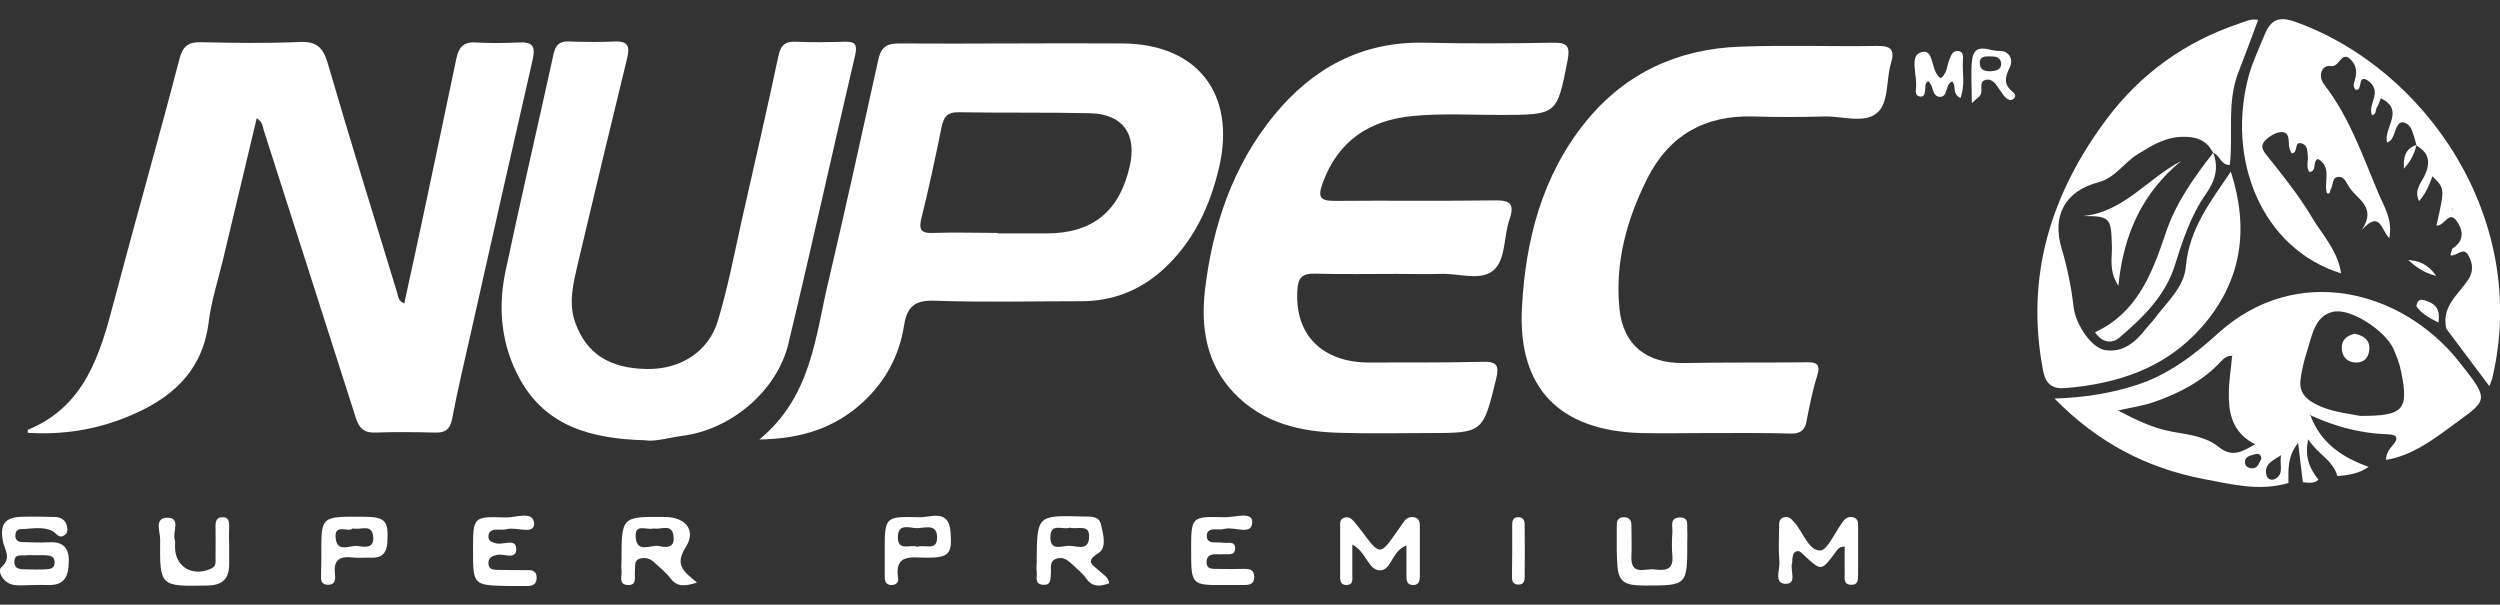 <?xml version="1.0" encoding="utf-8"?>
<!-- Generator: Adobe Illustrator 24.0.3, SVG Export Plug-In . SVG Version: 6.00 Build 0)  -->
<svg version="1.1" xmlns="http://www.w3.org/2000/svg" xmlns:xlink="http://www.w3.org/1999/xlink" x="0px" y="0px"
	 viewBox="0 0 100.68 24.35" style="enable-background:new 0 0 100.68 24.35;" xml:space="preserve">
<rect x="0" y="0" width="100.68" height="24.35" fill="#333333" stroke="none"/>
<style type="text/css">
	.st0{fill:#FFFFFF;}
	.st1{fill:url(#SVGID_1_);}
	.st2{fill:#E7004C;}
	.st3{fill:none;stroke:#00B2E3;stroke-miterlimit:10;}
	.st4{fill:url(#SVGID_2_);}
	.st5{fill:#FCFCFC;}
	.st6{fill:url(#SVGID_3_);}
	.st7{fill:url(#SVGID_4_);}
	.st8{opacity:0.8;fill:#E7004C;}
	.st9{opacity:0.7;fill:#E7004C;}
	.st10{opacity:0.7;}
	.st11{fill:#00B2E3;}
	.st12{opacity:0.8;fill:#00B2E3;}
	.st13{opacity:0.7;fill:#00B2E3;}
	.st14{fill:#BBBBBB;}
	.st15{opacity:0.8;fill:#BBBBBB;}
	.st16{opacity:0.7;fill:#BBBBBB;}
	.st17{fill:url(#SVGID_5_);}
	.st18{fill:url(#SVGID_6_);}
	.st19{fill:none;stroke:#E7004C;stroke-width:2;stroke-miterlimit:10;}
	.st20{fill:url(#SVGID_7_);}
	.st21{fill:url(#SVGID_8_);}
	.st22{fill:url(#SVGID_9_);}
	.st23{fill:none;stroke:#FFFFFF;stroke-miterlimit:10;}
	.st24{fill:none;stroke:#E7004C;stroke-miterlimit:10;}
	.st25{fill-rule:evenodd;clip-rule:evenodd;fill:#E7004C;}
	.st26{fill:none;stroke:#000000;stroke-miterlimit:10;}
	.st27{fill:#38A8E0;}
	.st28{clip-path:url(#SVGID_11_);fill:#00B2E3;}
	.st29{fill:none;stroke:#E7004C;stroke-width:3;stroke-miterlimit:10;}
	.st30{clip-path:url(#SVGID_13_);}
	.st31{fill:none;stroke:#FFFFFF;stroke-width:2;stroke-miterlimit:10;}
	.st32{fill:none;stroke:#FFFFFF;stroke-width:3;stroke-miterlimit:10;}
	.st33{clip-path:url(#SVGID_15_);}
	.st34{fill:url(#SVGID_16_);}
	.st35{fill:none;stroke:#FFFFFF;stroke-width:0.5;stroke-miterlimit:10;}
	.st36{clip-path:url(#SVGID_18_);fill:#00B2E3;}
	.st37{clip-path:url(#SVGID_20_);}
	.st38{clip-path:url(#SVGID_22_);}
	.st39{fill:url(#SVGID_23_);}
	.st40{clip-path:url(#SVGID_25_);}
	.st41{fill:url(#SVGID_26_);}
	.st42{fill:url(#SVGID_27_);}
	.st43{fill:url(#SVGID_28_);}
	.st44{fill:url(#SVGID_29_);}
	.st45{clip-path:url(#SVGID_31_);fill:#00B2E3;}
	.st46{clip-path:url(#SVGID_33_);}
	.st47{clip-path:url(#SVGID_35_);}
	.st48{fill:url(#SVGID_36_);}
	.st49{clip-path:url(#SVGID_38_);}
	.st50{clip-path:url(#SVGID_40_);}
	.st51{fill:#280210;}
	.st52{opacity:0.5;}
	.st53{opacity:0.6;}
	.st54{fill:url(#SVGID_41_);}
	.st55{fill:url(#SVGID_42_);}
	.st56{fill:url(#SVGID_43_);}
	.st57{fill:url(#SVGID_44_);}
	.st58{opacity:0.8;}
	.st59{opacity:0.9;}
	.st60{fill:url(#SVGID_45_);}
	.st61{clip-path:url(#SVGID_47_);}
	.st62{clip-path:url(#SVGID_49_);}
	.st63{fill:url(#SVGID_50_);}
	.st64{clip-path:url(#SVGID_52_);}
	.st65{fill:url(#SVGID_53_);}
	.st66{clip-path:url(#SVGID_55_);}
	.st67{fill:url(#SVGID_56_);}
	.st68{clip-path:url(#SVGID_58_);}
	.st69{clip-path:url(#SVGID_60_);fill:#00B2E3;}
	.st70{clip-path:url(#SVGID_62_);}
	.st71{clip-path:url(#SVGID_64_);}
	.st72{fill:none;stroke:#FFFFFF;stroke-width:5;stroke-miterlimit:10;}
	.st73{clip-path:url(#SVGID_66_);fill:#00B2E3;}
	.st74{clip-path:url(#SVGID_68_);}
	.st75{clip-path:url(#SVGID_70_);}
	.st76{clip-path:url(#SVGID_72_);fill:#00B2E3;}
	.st77{clip-path:url(#SVGID_74_);}
	.st78{fill:#5B0323;}
	.st79{fill:url(#SVGID_75_);}
	.st80{fill:url(#SVGID_76_);}
	.st81{fill:url(#SVGID_77_);}
	.st82{clip-path:url(#SVGID_80_);fill:#00B2E3;}
	.st83{clip-path:url(#SVGID_84_);}
	.st84{clip-path:url(#SVGID_86_);}
	.st85{fill-rule:evenodd;clip-rule:evenodd;fill:#FFFFFF;}
	.st86{fill:#E5E5E5;}
	.st87{clip-path:url(#SVGID_88_);}
	.st88{fill-rule:evenodd;clip-rule:evenodd;fill:none;stroke:#E7004C;stroke-width:3;stroke-miterlimit:10;}
	.st89{fill:#070101;}
	.st90{fill:none;stroke:#068FFF;stroke-width:5;stroke-miterlimit:10;}
</style>
<g id="Capa_2">
</g>
<g id="Capa_1">
</g>
<g id="Capa_3">
</g>
<g id="Capa_4">
	<g id="uMuZ50.tif_1_">
		<g>
			<path class="st0" d="M10.34,4.76C9.88,6.69,9.43,8.59,8.97,10.5c-0.2,0.83-0.47,1.66-0.57,2.5c-0.26,2.02-1.56,3.09-3.28,3.79
				c-1.27,0.52-2.62,0.73-4,0.64c0-0.05-0.01-0.12,0-0.12c2.31-0.95,2.91-3.04,3.47-5.17c0.86-3.26,1.79-6.51,2.64-9.78
				C7.38,1.81,7.62,1.69,8.12,1.7c1.31,0.03,2.63,0.05,3.94-0.01c0.68-0.03,0.95,0.21,1.14,0.86c0.9,3.1,1.86,6.17,2.8,9.26
				c0.04,0.13,0.03,0.3,0.28,0.41c0.25-1.13,0.49-2.25,0.73-3.37c0.46-2.17,0.92-4.34,1.37-6.5c0.09-0.43,0.28-0.67,0.76-0.64
				c0.58,0.03,1.16,0.03,1.74,0c0.56-0.03,0.7,0.14,0.57,0.7c-0.83,3.61-1.64,7.22-2.45,10.83c-0.27,1.2-0.56,2.4-0.79,3.62
				c-0.09,0.45-0.29,0.58-0.72,0.56c-0.78-0.02-1.57-0.03-2.35,0c-0.46,0.02-0.67-0.15-0.81-0.59c-1.23-3.87-2.48-7.73-3.71-11.59
				C10.58,5.08,10.56,4.9,10.34,4.76z"/>
			<path class="st0" d="M30.58,17.7c2.1-1.73,2.25-4.13,2.78-6.36c0.7-2.97,1.35-5.95,2.01-8.93c0.1-0.47,0.3-0.66,0.81-0.66
				c3,0.02,6.01-0.02,9.01,0c3.02,0.01,4.59,2.02,3.91,4.97c-0.37,1.6-1.05,3.05-2.3,4.17c-0.92,0.82-2.01,1.24-3.25,1.24
				c-1.97,0-3.94,0.05-5.9-0.02c-0.81-0.03-1.12,0.24-1.24,0.99c-0.19,1.21-0.74,2.24-1.64,3.08C33.63,17.23,32.3,17.67,30.58,17.7z
				 M40.18,9.38c0,0.01,0,0.02,0,0.02c0.66,0,1.31,0,1.97,0c1.85,0,2.94-0.89,3.35-2.72c0.29-1.29-0.29-2.09-1.6-2.12
				c-1.76-0.04-3.53-0.01-5.29-0.04c-0.47-0.01-0.61,0.2-0.69,0.6c-0.25,1.21-0.5,2.42-0.8,3.61c-0.13,0.5-0.06,0.68,0.49,0.65
				C38.47,9.35,39.33,9.38,40.18,9.38z"/>
			<path class="st0" d="M56.27,11.03c-1.11,0-2.22,0.02-3.33-0.01c-0.49-0.01-0.66,0.16-0.69,0.64c-0.13,1.81,0.99,2.95,2.92,2.94
				c1.51-0.01,3.03,0.01,4.54-0.03c0.59-0.02,0.67,0.17,0.54,0.7c-0.53,2.16-0.52,2.17-2.73,2.17c-1.19,0-2.37,0.03-3.56-0.01
				c-1.6-0.04-3.11-0.39-4.27-1.61c-1.12-1.18-1.34-2.65-1.16-4.17c0.31-2.57,1.12-4.98,2.78-7.01c1.55-1.89,3.52-2.97,6.04-2.92
				c1.74,0.04,3.48,0.03,5.22,0c0.58-0.01,0.66,0.19,0.56,0.71c-0.43,2.19-0.41,2.19-2.66,2.2c-1.19,0-2.38-0.07-3.56,0.04
				c-1.74,0.16-3.03,0.99-3.65,2.72c-0.2,0.56-0.09,0.7,0.49,0.7c2.15-0.02,4.29,0.01,6.44-0.02c0.62-0.01,0.82,0.13,0.6,0.77
				c-0.24,0.68-0.14,1.62-0.65,2.05c-0.52,0.44-1.4,0.11-2.13,0.14C57.43,11.05,56.85,11.03,56.27,11.03z"/>
			<path class="st0" d="M25.97,17.73c-2.2-0.06-3.98-0.58-5.02-2.44c-0.75-1.34-0.91-2.83-0.6-4.33c0.62-2.93,1.3-5.85,1.94-8.77
				c0.08-0.36,0.22-0.53,0.6-0.52c0.63,0.02,1.26,0.03,1.89,0c0.53-0.02,0.58,0.23,0.48,0.66c-0.67,2.76-1.34,5.53-1.99,8.29
				c-0.18,0.78-0.39,1.58-0.1,2.38c0.45,1.25,1.38,1.84,2.89,1.86c1.33,0.02,2.47-0.68,2.85-1.94c0.4-1.32,0.66-2.69,0.96-4.04
				c0.5-2.21,1.01-4.42,1.48-6.63c0.09-0.44,0.28-0.59,0.71-0.57c0.65,0.03,1.31,0.02,1.97,0c0.42-0.01,0.5,0.12,0.41,0.54
				c-0.91,3.87-1.76,7.76-2.69,11.62c-0.45,1.89-2.3,3.46-4.26,3.71C26.92,17.63,26.35,17.8,25.97,17.73z"/>
			<path class="st0" d="M68.8,17.44c-0.91,0-1.82,0.02-2.73,0c-3.25-0.1-4.94-1.79-4.78-5.02c0.14-2.72,0.8-5.34,2.58-7.53
				c1.6-1.96,3.71-2.92,6.2-3.01c1.84-0.07,3.68,0,5.53-0.03c0.58-0.01,0.71,0.17,0.55,0.71c-0.2,0.67-0.07,1.58-0.56,1.99
				c-0.52,0.44-1.4,0.12-2.13,0.14c-0.96,0.03-1.92,0.03-2.88,0c-1.94-0.05-3.37,0.77-4.24,2.5c-0.83,1.65-1.31,3.4-1.12,5.25
				c0.15,1.48,1.11,2.2,2.59,2.18c1.64-0.03,3.28-0.01,4.92-0.03c0.43-0.01,0.6,0.07,0.45,0.55c-0.19,0.6-0.31,1.22-0.43,1.84
				c-0.07,0.36-0.26,0.49-0.63,0.48C71.02,17.43,69.91,17.44,68.8,17.44C68.8,17.44,68.8,17.44,68.8,17.44z"/>
			<path class="st0" d="M1.36,23.56c-0.28,0-0.56,0.04-0.83-0.01c-0.39-0.07-0.65-0.54-0.48-0.7c0.43-0.39,0.14-0.68,0.07-1.04
				c-0.14-0.72,0.09-0.99,0.81-1c0.43-0.01,0.86,0,1.29,0.01c0.25,0.01,0.43,0.13,0.48,0.39c0.03,0.13,0.02,0.26-0.1,0.34
				c-0.24,0.17-0.33-0.09-0.5-0.17c-0.4-0.19-0.84-0.08-1.26-0.07c-0.15,0-0.22,0.11-0.22,0.25c-0.01,0.19,0.11,0.27,0.28,0.27
				c0.35,0.01,0.71,0.03,1.06,0.01c0.59-0.04,0.83,0.23,0.81,0.8c-0.01,0.56-0.17,0.94-0.82,0.92c-0.2-0.01-0.4,0-0.61,0
				C1.36,23.57,1.36,23.57,1.36,23.56z M1.39,22.36c-0.1,0-0.2-0.01-0.3,0C0.9,22.4,0.6,22.27,0.58,22.6
				c-0.02,0.37,0.3,0.32,0.54,0.33c0.22,0.01,0.45,0.01,0.67,0c0.2-0.01,0.42-0.01,0.41-0.3c-0.01-0.23-0.19-0.26-0.37-0.27
				C1.69,22.36,1.54,22.36,1.39,22.36z"/>
			<path class="st0" d="M74.29,22.01c-0.26,0.01-0.3,0.14-0.37,0.23c-0.57,0.77-0.57,0.77-1.28,0.11c-0.09-0.08-0.17-0.2-0.31-0.14
				c-0.14,0.06-0.13,0.2-0.15,0.32c-0.01,0.05,0.01,0.1-0.01,0.15c-0.09,0.29,0.23,0.86-0.29,0.83c-0.45-0.03-0.19-0.58-0.22-0.89
				c-0.04-0.45-0.02-0.9-0.01-1.36c0-0.17-0.03-0.37,0.2-0.43c0.17-0.05,0.28,0.06,0.39,0.18c0.37,0.4,0.58,1.15,1.05,1.16
				c0.3,0.01,0.62-0.76,0.94-1.18c0.1-0.13,0.23-0.2,0.39-0.16c0.23,0.05,0.21,0.25,0.21,0.42c0,0.63,0,1.26,0,1.89
				c0,0.21,0,0.43-0.3,0.41c-0.3-0.02-0.24-0.27-0.24-0.46C74.28,22.74,74.29,22.39,74.29,22.01z"/>
			<path class="st0" d="M54.46,21.93c0,0.48,0,0.85,0,1.23c0,0.17,0.05,0.38-0.22,0.4c-0.24,0.01-0.28-0.16-0.27-0.36
				c0-0.66,0-1.31,0-1.97c0-0.15-0.02-0.32,0.16-0.38c0.17-0.06,0.29,0.03,0.4,0.15c0.11,0.13,0.22,0.28,0.33,0.42
				c0.72,0.96,0.72,0.96,1.43-0.06c0.09-0.12,0.17-0.25,0.26-0.37c0.1-0.13,0.23-0.19,0.4-0.16c0.19,0.04,0.23,0.18,0.23,0.34
				c0,0.68,0,1.36,0,2.04c0,0.2-0.05,0.36-0.29,0.35c-0.25-0.01-0.25-0.21-0.25-0.39c0-0.39,0-0.78,0-1.2c-0.6,0.21-0.59,1-1.07,1
				C55.1,22.96,55.03,22.23,54.46,21.93z"/>
			<path class="st0" d="M28.07,23.46c-0.5,0.16-0.8,0.18-1.07-0.17c-0.18-0.24-0.43-0.43-0.65-0.64c-0.16-0.15-0.35-0.21-0.56-0.16
				c-0.27,0.07-0.2,0.31-0.22,0.5c-0.03,0.22,0.11,0.59-0.29,0.57c-0.39-0.02-0.22-0.38-0.25-0.6c-0.02-0.12,0-0.25,0-0.38
				c0-1.78,0-1.78,1.77-1.76c0.8,0.01,1.25,0.53,0.82,1.21C27.15,22.76,27.54,23.02,28.07,23.46z M26.33,21.28
				c-0.27,0.09-0.77-0.23-0.73,0.35c0.05,0.68,0.62,0.29,0.95,0.36c0.24,0.06,0.61,0.1,0.58-0.35
				C27.09,21.04,26.62,21.35,26.33,21.28z"/>
			<path class="st0" d="M47.97,22.14c0-1.33,0-1.35,1.36-1.31c0.39,0.01,1.12-0.25,1.1,0.2c-0.01,0.56-0.73,0.16-1.12,0.27
				c-0.14,0.04-0.3,0.01-0.45,0.02c-0.18,0.01-0.27,0.11-0.26,0.29c0.01,0.14,0.1,0.22,0.24,0.23c0.15,0.01,0.3,0,0.45,0.02
				c0.18,0.02,0.46-0.08,0.45,0.23c-0.01,0.3-0.28,0.22-0.46,0.23c-0.1,0.01-0.2,0-0.3,0c-0.23,0-0.4,0.07-0.39,0.34
				c0.01,0.25,0.2,0.25,0.38,0.25c0.38,0.01,0.75,0.01,1.13,0c0.23,0,0.4,0.03,0.41,0.31c0.01,0.27-0.15,0.34-0.39,0.34
				c-0.25,0-0.5,0-0.75,0C47.97,23.57,47.97,23.57,47.97,22.14z"/>
			<path class="st0" d="M19.05,22.14c0-1.32,0-1.35,1.32-1.3c0.4,0.01,1.12-0.29,1.14,0.25c0.01,0.46-0.72,0.12-1.1,0.22
				c-0.14,0.04-0.3,0.01-0.45,0.02c-0.17,0.01-0.29,0.09-0.29,0.28c0,0.19,0.14,0.22,0.3,0.27c0.29,0.08,0.81-0.22,0.82,0.22
				c0.01,0.48-0.52,0.17-0.79,0.25c-0.2,0.05-0.33,0.11-0.33,0.33c0,0.25,0.19,0.27,0.37,0.27c0.4,0.01,0.81,0.01,1.21,0.01
				c0.2,0,0.35,0.04,0.36,0.28c0.01,0.26-0.12,0.36-0.37,0.36c-0.25,0-0.5,0-0.76,0C19.05,23.57,19.05,23.57,19.05,22.14z"/>
			<path class="st0" d="M44.67,23.49c-0.37,0.13-0.67,0.17-0.93-0.2c-0.14-0.2-0.35-0.36-0.53-0.54c-0.19-0.17-0.38-0.35-0.67-0.25
				c-0.29,0.1-0.2,0.37-0.22,0.58c-0.02,0.22,0.03,0.5-0.32,0.47c-0.36-0.03-0.22-0.33-0.25-0.53c-0.02-0.12,0-0.25,0-0.38
				c0.01-1.89,0.01-1.89,1.84-1.84c0.3,0.01,0.67-0.05,0.75,0.33c0.09,0.38,0.24,0.93-0.1,1.14c-0.58,0.36-0.21,0.49,0.03,0.72
				C44.42,23.14,44.63,23.22,44.67,23.49z M43.08,21.25c-0.27,0.11-0.78-0.23-0.78,0.39c0,0.56,0.46,0.35,0.73,0.34
				c0.3-0.01,0.8,0.24,0.83-0.33C43.9,21.07,43.38,21.34,43.08,21.25z"/>
			<path class="st0" d="M65.11,21.96c0-0.28,0-0.55,0-0.83c0-0.17,0.07-0.29,0.26-0.3c0.21-0.01,0.33,0.09,0.33,0.31
				c0,0.43,0.02,0.86,0,1.28c-0.03,0.77,0.55,0.47,0.91,0.51c0.38,0.04,0.79,0.08,0.74-0.53c-0.03-0.32-0.02-0.65,0-0.98
				c0.01-0.23-0.11-0.56,0.28-0.58c0.41-0.02,0.3,0.31,0.32,0.54c0.01,0.15,0,0.3,0,0.45c0,1.75,0,1.75-1.71,1.75
				c-0.92,0-1.1-0.17-1.12-1.09C65.11,22.31,65.11,22.13,65.11,21.96z"/>
			<path class="st0" d="M9.23,22.03c0,0.23,0,0.45,0,0.68c0,0.57-0.24,0.86-0.86,0.87c-1.93,0.04-1.94,0.05-1.92-1.86
				c0-0.3-0.24-0.85,0.26-0.87c0.61-0.02,0.22,0.58,0.33,0.89c0.03,0.09,0,0.2,0.01,0.3c0,0.79,0.71,1.2,1.45,0.86
				c0.22-0.1,0.18-0.28,0.18-0.44c0.01-0.43,0-0.86,0-1.28c0-0.2,0.05-0.36,0.29-0.35c0.25,0,0.26,0.19,0.26,0.37
				C9.22,21.48,9.22,21.76,9.23,22.03C9.22,22.03,9.23,22.03,9.23,22.03z"/>
			<path class="st0" d="M12.94,22.23c0-1.43,0-1.43,1.65-1.42c0.94,0,1.06,0.15,1.01,1.03c-0.03,0.45-0.23,0.64-0.66,0.62
				c-0.25-0.01-0.51,0.02-0.75-0.01c-0.5-0.06-0.77,0.1-0.7,0.66c0.02,0.19,0.03,0.44-0.27,0.44c-0.36,0-0.28-0.28-0.29-0.49
				C12.94,22.79,12.94,22.51,12.94,22.23z M14.21,21.28c-0.18,0.18-0.77-0.23-0.69,0.41c0.07,0.59,0.59,0.25,0.9,0.3
				c0.26,0.04,0.66,0.11,0.61-0.38C14.97,21.07,14.54,21.36,14.21,21.28z"/>
			<path class="st0" d="M35.63,22.19c0-1.37,0-1.4,1.39-1.36c0.47,0.01,1.19-0.35,1.26,0.59c0.07,0.9-0.06,1.04-0.98,1.04
				c-0.58,0-1.29-0.18-1.13,0.84c0.03,0.17-0.11,0.27-0.29,0.26c-0.19-0.01-0.25-0.14-0.25-0.31C35.63,22.9,35.63,22.54,35.63,22.19
				z M36.94,22.02c0.29-0.11,0.82,0.2,0.8-0.4c-0.02-0.56-0.52-0.34-0.83-0.35c-0.28-0.01-0.74-0.2-0.75,0.34
				C36.14,22.24,36.67,21.9,36.94,22.02z"/>
			<path class="st0" d="M78.95,3.95c-0.36-0.19-0.15-0.49-0.33-0.67c-0.3,0.11-0.15,0.64-0.51,0.62c-0.32-0.02-0.23-0.47-0.46-0.63
				c-0.14,0.08-0.1,0.21-0.12,0.33c-0.02,0.12,0,0.28-0.17,0.29c-0.22,0-0.22-0.19-0.2-0.33c0.07-0.5-0.28-1.29,0.19-1.45
				c0.58-0.2,0.37,0.78,0.81,1.04c0.26-0.2,0.25-0.53,0.36-0.79c0.07-0.17,0.15-0.35,0.37-0.3c0.19,0.04,0.17,0.23,0.16,0.38
				C79.02,2.92,79.15,3.42,78.95,3.95z"/>
			<path class="st0" d="M79.41,4.15c0-0.71-0.05-1.23,0.01-1.74c0.1-0.75,0.71-0.34,1.08-0.36c0.36-0.02,0.62,0.29,0.43,0.68
				c-0.17,0.35-0.25,0.64,0.08,0.93c0.1,0.08,0.21,0.18,0.1,0.3C80.98,4.1,80.84,4,80.73,3.89c-0.05-0.05-0.08-0.12-0.13-0.18
				c-0.17-0.21-0.29-0.54-0.6-0.5c-0.35,0.05-0.12,0.43-0.25,0.62C79.71,3.9,79.64,3.94,79.41,4.15z M80.17,2.87
				c0.21-0.02,0.43-0.05,0.42-0.32c-0.02-0.26-0.25-0.28-0.45-0.28c-0.2,0-0.43-0.01-0.41,0.3C79.75,2.84,79.95,2.87,80.17,2.87z"/>
			<path class="st0" d="M60.9,22.16c0-0.35,0-0.7,0-1.06c0-0.17,0.08-0.29,0.28-0.27c0.15,0.02,0.22,0.12,0.22,0.26
				c0.01,0.73,0.01,1.46,0,2.19c0,0.18-0.1,0.28-0.29,0.26c-0.2-0.02-0.22-0.17-0.22-0.33C60.89,22.87,60.9,22.52,60.9,22.16
				C60.9,22.16,60.9,22.16,60.9,22.16z"/>
		</g>
		<g>
			<path class="st0" d="M92.41,0.87c-0.64-0.22-0.96-0.08-1.21,0.53c-0.22,0.54-0.47,1.06-0.63,1.62c-0.93,3.38,0.5,6.99,3.71,7.99
				c-0.05-0.35-0.17-0.66-0.33-0.95c-0.05-0.1-0.11-0.19-0.17-0.29c-0.12-0.19-0.24-0.37-0.37-0.55c-0.13-0.18-0.25-0.37-0.36-0.56
				c-0.49-0.81-1.09-1.56-1.68-2.3c-0.19-0.24-0.4-0.45-0.14-0.71c0.17-0.17,0.45-0.34,0.67-0.33c0.33,0.01,0.25,0.37,0.29,0.6
				c0.01,0.09,0.07,0.18,0.1,0.26c0.29-0.02,0.07-0.52,0.42-0.4c0.23,0.08,0.21,0.31,0.23,0.52c0.02,0.21-0.08,0.44,0.07,0.63
				c0.32-0.05,0.1-0.43,0.34-0.53c0.58,0.34,0.22,0.92,0.36,1.38c0.15,0.06,0.11-0.09,0.15-0.15c0.11-0.16,0.05-0.46,0.27-0.5
				c0.27-0.05,0.36,0.22,0.48,0.41c0.31,0.49,1.13,0.79,0.5,1.73c0.75-0.85,0.8,0.03,1.11,0.32c0.15-0.71-0.2-1.26-0.42-1.77
				c-0.64-1.51-1.17-3.08-2.19-4.4c-0.32-0.42-0.04-0.82,0.23-0.76c0.4,0.08,0.43-0.65,0.83-0.26c0.25,0.25,0.25,0.53,0.16,0.84
				c-0.04,0.12-0.08,0.24,0.03,0.37c0.31,0.09,0.06-0.64,0.49-0.37c0.2,0.13,0.32,0.33,0.28,0.58c-0.04,0.27-0.21,0.52-0.11,0.82
				c0.2-0.03,0.13-0.22,0.21-0.33c0.07-0.1,0.1-0.23,0.15-0.35c0.99,0.47,0.1,1.19,0.25,1.78c0.06-0.03,0.11-0.05,0.14-0.08
				c0.22-0.23,0.2-0.79,0.53-0.73c0.13,0.03,0.22,0.11,0.29,0.23c0.02,0.03,0.04,0.07,0.05,0.11c0.03,0.08,0.06,0.17,0.09,0.26
				c0.03,0.12,0.06,0.23,0.09,0.34c0.53,0.29,0.56,0.71,0.32,1.21c-0.14,0.3-0.43,0.57-0.22,1.02c0.28-0.31,0.41-0.66,0.54-1
				c0.5,0.49,0.5,0.49,0.16,1.98c0.31,0.05,0.49-0.61,0.8-0.2c0.26,0.35,0.36,0.79-0.13,1.11c-0.02,0.01-0.03,0.03-0.04,0.05
				c-0.03,0.06-0.04,0.16-0.07,0.23l0,0l0.01,0.01c0.24,0.07,0.51-0.38,0.72,0.01c0.18,0.32,0.21,0.65-0.02,0.99
				c-0.41,0.6-1.08,1.08-0.87,1.96c0.56,0.75,1.13,1.51,1.73,2.31c0.06-0.15,0.09-0.21,0.11-0.28C101.91,8.83,97.68,2.73,92.41,0.87
				z M98.74,8.48c0-0.04,0.01-0.07,0.01-0.11c0.01,0.02,0.02,0.04,0.03,0.06C98.77,8.44,98.75,8.46,98.74,8.48z"/>
			<path class="st0" d="M88.03,10.73c-0.07,0.84-0.77,1.44-1.27,2.11c-0.1,0.14-0.23,0.26-0.34,0.4c-0.42,0.54-0.92,0.97-1.64,0.86
				c-0.56-0.08-1.19-1.05-1.27-1.72c-0.09-0.8-0.25-1.58-0.48-2.36c-0.41-1.34,0.14-2.33,1.48-2.68c0.68-0.18,1.02-0.79,1.58-1.13
				c0.58-0.36,1.14-0.71,1.87-0.7c0.4,0,0.72,0.09,0.96,0.34c0.06,0.07,0.12,0.15,0.17,0.24c0.01,0.02,0.03,0.04,0.04,0.06
				c0.27,0.1,0.31,0.51,0.67,0.49c0.14-1.24-0.13-2.53,0.35-3.74c0.27-0.69,0.52-1.38,0.79-2.1c-0.32-0.06-0.54,0.08-0.77,0.15
				C88,1.68,86.22,2.96,84.85,4.78c-2.26,3.02-3.3,6.36-2.57,10.15c0.1,0.54,0.38,0.74,0.88,0.7c2.12-0.17,4.05-0.8,5.51-2.46
				c1.63-1.86,1.91-3.96,1.17-6.26C89.04,8.1,88.16,9.21,88.03,10.73z"/>
			<path class="st0" d="M97.31,12.33c0.06-0.35,0.26-0.27,0.49-0.18c0.4,0.16,0.46,0.46,0.4,0.84
				C97.87,12.82,97.53,12.65,97.31,12.33z"/>
			<path class="st0" d="M99.01,14.54c-2.29-2.86-6.53-3.97-9.68-1.12c-0.97,0.88-2.02,1.68-3.3,2.09c-1.03,0.33-2.08,0.5-3.29,0.54
				c1.74,1.78,3.72,2.8,6,3.24c1.12,0.21,2.26,0.51,3.42,0.16c0-0.53-0.05-1.07,0.39-1.61c0.07,0.59,0.13,1.09,0.19,1.58
				c0.22,0.02,0.44,0.07,0.63-0.1c-0.36-0.45-0.57-0.94-0.41-1.63c0.35,0.58,0.99,0.83,1.17,1.48c0.45-0.03,0.88-0.1,1.26-0.37
				c-1.05-0.37-1.92-0.95-2.33-2.04c-0.02-0.03-0.04-0.05-0.06-0.08c0.03,0.02,0.05,0.04,0.08,0.06l0,0
				c0.73,0.33,1.49,0.57,2.28,0.68c0.26,0.04,0.53,0.06,0.8,0.07c0.38,0.01,0.45,0.16,0.2,0.44c-0.15,0.17-0.27,0.35-0.27,0.59
				c0.98-0.16,1.77-0.72,2.53-1.28C100.18,16.08,100.35,16.22,99.01,14.54z M89.34,17.99c-0.51-0.41-1.21-0.49-1.84-0.6
				c-0.78-0.14-1.47-0.47-2.2-0.86c0.48-0.11,0.98-0.18,1.45-0.34c1-0.35,1.94-0.83,2.68-1.62c0.12-0.13,0.25-0.25,0.45-0.24
				c0.02-0.02,0.05-0.04,0.07-0.06c-0.02,0.02-0.04,0.05-0.06,0.07l0,0c-0.04,0.5-0.13,1-0.13,1.51c0,0.07,0,0.14,0,0.21
				c0.02,0.75,0.25,1.43,1.06,1.83C90.28,18.2,89.89,18.44,89.34,17.99z M90.68,18.86c-0.14-0.01-0.27-0.09-0.27-0.22
				c-0.02-0.27,0.23-0.29,0.41-0.35c0.13-0.04,0.24,0.01,0.25,0.18C90.97,18.64,90.94,18.87,90.68,18.86z M91.59,19.3
				c-0.11,0.05-0.27,0-0.31-0.14c-0.13-0.48,0.27-0.62,0.59-0.83C91.77,18.66,92.03,19.11,91.59,19.3z M95.06,16.75
				c-0.6-0.12-1.35-0.17-2-0.59c-0.34-0.22-0.47-0.53-0.41-0.9c0.05-0.37,0.14-0.74,0.25-1.09c0.21-0.63,0.3-1.43,1.04-1.61
				c0.72-0.18,2.13,0.77,2.45,1.49c0.13,0.3,0.25,0.61,0.31,0.92C97.01,16.51,96.8,16.75,95.06,16.75z"/>
			<path class="st0" d="M89.88,14.32c0.02-0.02,0.05-0.04,0.07-0.06c-0.02,0.02-0.04,0.05-0.06,0.07L89.88,14.32z"/>
			<path class="st0" d="M98.78,8.43c-0.01,0.02-0.03,0.03-0.04,0.05c0-0.04,0.01-0.07,0.01-0.11C98.76,8.39,98.77,8.41,98.78,8.43z"
				/>
			<path class="st0" d="M96.98,10.47c0.42,0.03,0.79,0.15,1.13,0.64C97.58,10.98,97.28,10.73,96.98,10.47z"/>
			<path class="st0" d="M97.31,5.84c-0.07,0.37-0.25,0.68-0.5,0.95C96.79,6.38,96.83,6,97.31,5.84L97.31,5.84z"/>
			<path class="st0" d="M89.13,6.15c0.24,0.62,0.07,1.15-0.3,1.67c-0.61,0.87-0.93,1.87-1.25,2.88c-0.38,1.21-1.28,2.09-2.22,2.89
				c-0.31,0.27-0.71,0.21-0.99-0.21c1.69-0.78,2.29-2.35,2.83-3.94C87.6,8.2,88.34,7.17,89.13,6.15L89.13,6.15z"/>
			<path class="st0" d="M87.83,6.49c-1.55,1.28-2.31,2.93-2.52,5.02c-0.4-0.62-0.24-1.14-0.26-1.62c-0.03-1.12-0.07-1.19-1.16-1.19
				C85.53,8.54,86.47,7.2,87.83,6.49z"/>
			<path class="st0" d="M94.82,13.44c0.33,0.06,0.6,0.23,0.6,0.57c0,0.31-0.15,0.59-0.53,0.59c-0.34,0-0.56-0.21-0.58-0.55
				C94.28,13.71,94.5,13.52,94.82,13.44z"/>
		</g>
	</g>
</g>
<g id="Capa_6">
</g>
<g id="Capa_5">
</g>
</svg>
